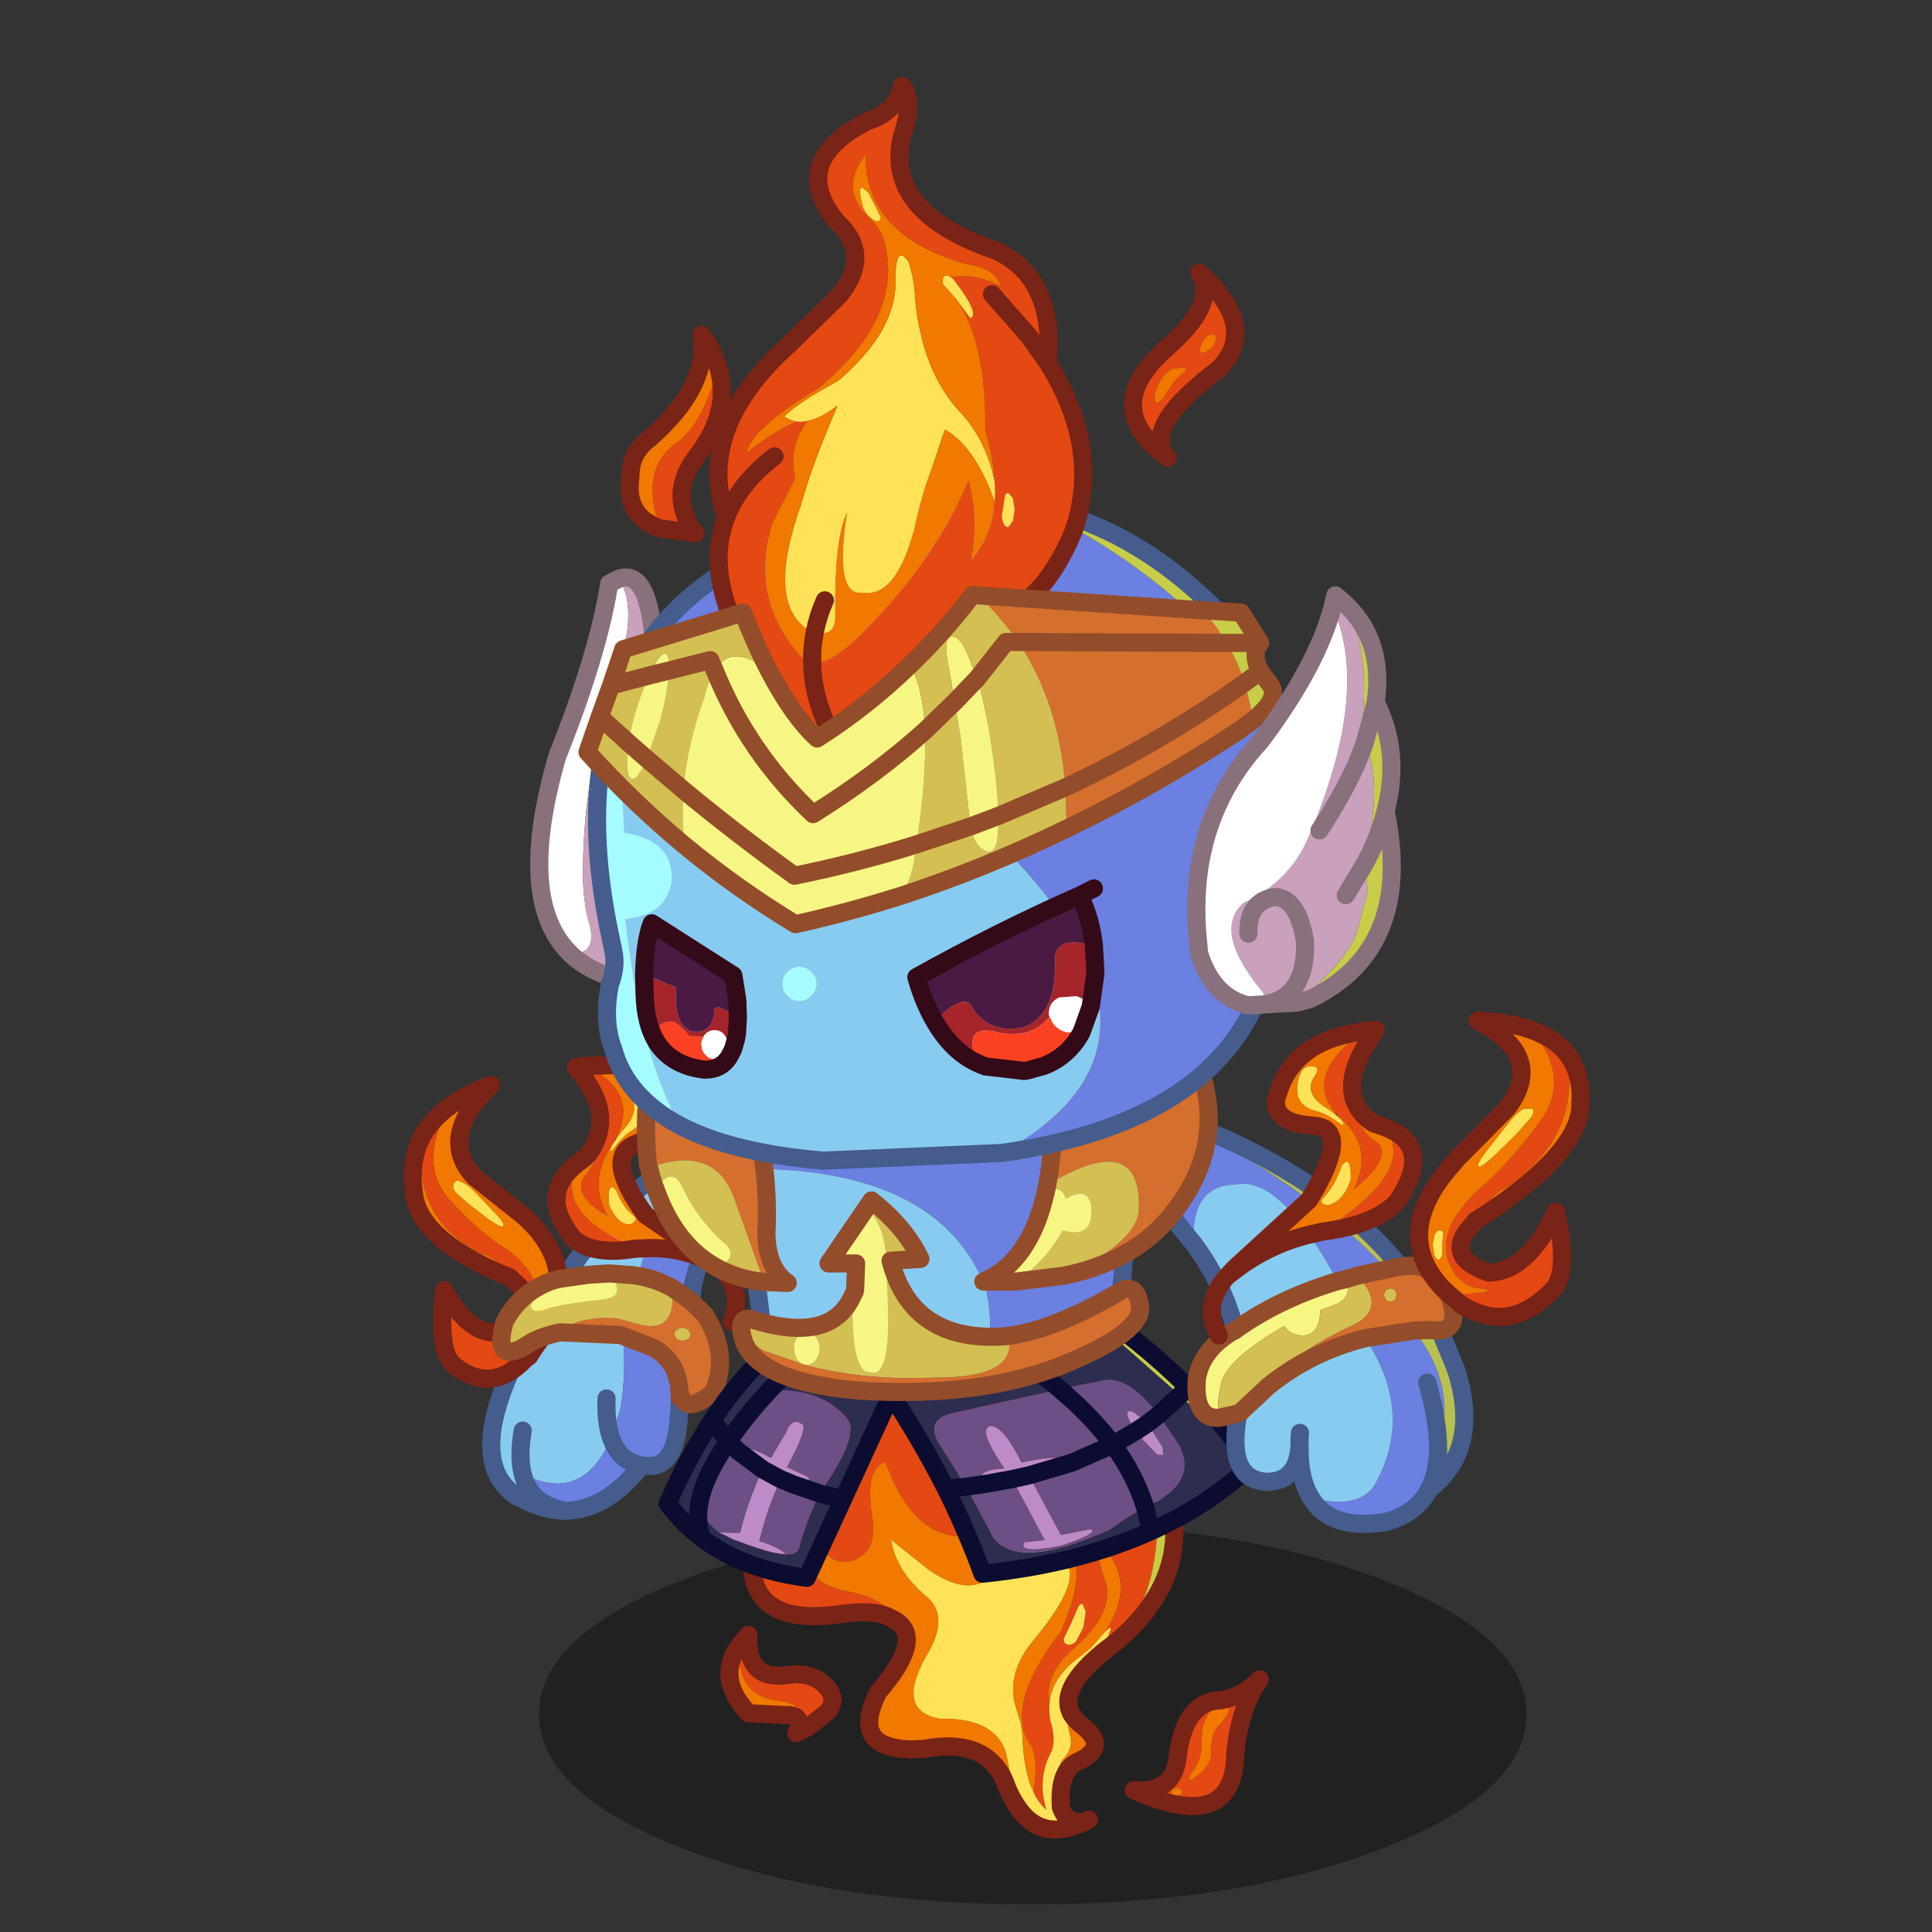 <svg xmlns:ffdec="https://www.free-decompiler.com/flash" xmlns:xlink="http://www.w3.org/1999/xlink" ffdec:objectType="frame" height="90" width="90" xmlns="http://www.w3.org/2000/svg"><rect width="100%" height="100%" fill="#333333" stroke="none"/><use ffdec:characterId="37" height="222.7" transform="translate(7.45 -4.38) scale(.422)" width="185.7" xlink:href="#a"/><defs><g id="a" transform="translate(27.95 19.85)"><use ffdec:characterId="2" height="42" transform="translate(13.9 158.75)" width="109" xlink:href="#b"/><use ffdec:characterId="9" height="63.65" transform="translate(-17.55 94.65)" width="55.5" xlink:href="#c"/><use ffdec:characterId="16" height="62.35" transform="translate(26.05 132.85)" width="74.5" xlink:href="#d"/><use ffdec:characterId="22" height="72.1" transform="translate(68.6 87.65)" width="79.55" xlink:href="#e"/><use ffdec:characterId="24" height="54.6" transform="translate(24.7 90.6)" width="64.1" xlink:href="#f"/><use ffdec:characterId="36" height="139.6" transform="translate(12.9 -19.85)" width="96.15" xlink:href="#g"/></g><g id="c" transform="translate(17.55 15.7)"><use ffdec:characterId="3" height="42.4" transform="translate(7.6 5.55)" width="30.35" xlink:href="#h"/><use ffdec:characterId="4" height="36.7" transform="translate(-1.05 -3.35)" width="37.7" xlink:href="#i"/><use ffdec:characterId="5" height="16.45" transform="translate(8.75 19.75)" width="26.15" xlink:href="#j"/></g><g id="h"><path d="m12 29 .05-.05Q21.1 12.8 28 9.3q.5 2.7-.8 5.3-1.35 2.6-2.7 7.6t-1.35 5.45v.15q.4 3.85-.25 7.8l-.05.2-1 3.1q-3.1 7.35-9.75 4 .8 3.3 4.65 4.05-2.4-.05-5-1.45l-.25-.1q-6-3.9.5-16.4m.1 13.9q-.5-1.95 0-4.8-.5 2.85 0 4.8m9.25-8.35q-.1 2.6.5 4.35-.6-1.75-.5-4.35" fill="#88cbf1" fill-rule="evenodd" transform="translate(-7.6 -5.55)"/><path d="M28 9.3q3.15-1.75 6.7-2.7 5.65-.85-2.9 12.3-.5 1.35-.9 3.05l-1.5 11.8v.15l.05.1v.6l-.05 1.25V36l-.05.3q-.25 5.95-3.5 5.7l-.65-.05q-3.85 4.9-8.35 5h-.1q-3.85-.75-4.65-4.05 6.65 3.35 9.75-4l1-3.1.05-.2q.65-3.95.25-7.8v-.15q0-.45 1.35-5.45t2.7-7.6q1.3-2.6.8-5.3m-2.8 32.65q-2.45-.45-3.35-3.05.9 2.6 3.35 3.05" fill="#6b80e1" fill-rule="evenodd" transform="translate(-7.6 -5.55)"/><path d="M4.45 23.4Q13.5 7.25 20.4 3.75q3.15-1.75 6.7-2.7 5.65-.85-2.9 12.3-.5 1.35-.9 3.05l-1.5 11.8m.05.25v.6l-.05 1.25v.15l-.05.3q-.25 5.95-3.5 5.7l-.65-.05q-3.85 4.9-8.35 5h-.1q-2.4-.05-5-1.45l-.25-.1q-6-3.9.5-16.4m9.85 9.9q.9 2.6 3.35 3.05m-13.1.95q.8 3.3 4.65 4.05M4.5 32.55q-.5 2.85 0 4.8m9.75-4q-.6-1.75-.5-4.35" fill="none" stroke="#455c8c" stroke-linecap="round" stroke-linejoin="round" stroke-width="2"/></g><g id="i"><path d="M4.75 11.85q-.45-.5-.25-1 .2-.55.8-.2.65.25 1.55 1.15l2.1 2.2q1.2 1.2 1 1.5-.15.3-1.5-.65l-2.3-1.75-1.4-1.25m-1-9.35q-3.2 6.45.35 10.2 3.45 3.8 6.4 5.5l1 .85 1.05 1.15q1.6 2.2 1.05 4.85l-.5 1.4-.8 1.2-1.55 1.05q-1.6.85 2.55-.2l.5-.1.55-.75q4.35-7.6-2.35-13.4l-.25-.2-.2-.15L7 10.3l-.2-.15Q2.65 5.75 8.6-.05 5.7 1 3.75 2.5m6.2 18.4q-.3-1.75-2.4-2.35Q.2 15.1.8 6-.25 8.3 0 11.2l.05.3q.2 5.25 9.9 9.4m3.9.9q-.1-.45.2-.6l.55.35.3 1-.1 1.2-.35.6q-.25.1-.35-.35l-.1-1.15-.15-1.05m5.1-23.95 1.15.6q4.65 2.7 2.3 7.35v.1l.7-.9q2.1-2.25.85-3.75l-.05-.1q-.6-.75.1-1 1.3-.65 1.6 1.95.3 1.85-1.65 3-.85.55-2.05 2.15-.35-.1.45-1.2L22.3 6q-3.2 4.5-.8 8.4-3.7-2.05-2.75-4.1 1.95-2.2 1.5-4.4Q19.9 7 19 7.95l-.15.1-.95.75q-1 3.05.55 5 1.55 2.25 6.4 4.2h.35q3.75-.3 7.1 1.25l1.55.8-.7-.65-7.5-5.1q-4.6-6.35-1.2-7.8Q28.3 5 27.6 2.35l-.05-.05-.3-.75Q25.8-1.8 22.3-2.25l-3.35.1m2.7 15.35q-.25-2.75.75-1.65.7 1.85 1.85 2.8.7.5-.25.95-1.4.1-2.35-2.1" fill="#f17900" fill-rule="evenodd" transform="translate(1.05 3.35)"/><path d="M3.75 2.5Q1.75 4.05.8 6q-.6 9.1 6.75 12.55 2.1.6 2.4 2.35l.75.3 1.1 1.05q1.05 1.4.25 2.8-.55 1-1.95 2.05-3.5 1.1-6.7-4.5-.65 6.45.9 8.1 4.25 3.6 8.15-.55l.35-.25.55-.85.45-.65-.5.1q-4.15 1.05-2.55.2l1.55-1.05.8-1.2.5-1.4q.55-2.65-1.05-4.85l-1.05-1.15-1-.85q-2.95-1.7-6.4-5.5Q.55 8.95 3.75 2.5m15.2-4.65-1 .15.7.9q2.9 3.7 1.6 7 .45 2.2-1.5 4.4-.95 2.05 2.75 4.1-2.4-3.9.8-8.4l.1-.2q2.35-4.65-2.3-7.35l-1.15-.6M17.9 8.8q-4.05 3.35-.2 8.1 2.05 1.8 6.3 1.2l.25-.05.6-.05q-4.85-1.95-6.4-4.2-1.55-1.95-.55-5" fill="#e44913" fill-rule="evenodd" transform="translate(1.05 3.35)"/><path d="m4.75 11.85 1.4 1.25 2.3 1.75q1.35.95 1.5.65.2-.3-1-1.5l-2.1-2.2q-.9-.9-1.55-1.15-.6-.35-.8.2-.2.5.25 1m9.1 9.95.15 1.05.1 1.15q.1.45.35.35l.35-.6.1-1.2-.3-1-.55-.35q-.3.15-.2.6M22.4 5.9l-.05.15q-.8 1.1-.45 1.2 1.2-1.6 2.05-2.15 1.95-1.15 1.65-3Q25.3-.5 24 .15q-.7.25-.1 1l.05.1Q25.2 2.75 23.1 5l-.7.9m-.75 7.3q.95 2.2 2.35 2.1.95-.45.25-.95-1.15-.95-1.85-2.8-1-1.1-.75 1.65" fill="#ffe257" fill-rule="evenodd" transform="translate(1.05 3.35)"/><path d="M1.85 9.35Q2.8 7.4 4.8 5.85q1.95-1.5 4.85-2.55-5.95 5.8-1.8 10.2l.2.15 4.55 3.6.2.15.25.2q6.7 5.8 2.35 13.4l-.55.75-.45.65-.55.85-.35.25q-3.9 4.15-8.15.55-1.55-1.65-.9-8.1 3.2 5.6 6.7 4.5 1.4-1.05 1.95-2.05.8-1.4-.25-2.8l-1.1-1.05-.75-.3q-9.7-4.15-9.9-9.4l-.05-.3q-.25-2.9.8-5.2m19.45-.1q1.3-3.3-1.6-7l-.7-.9 1-.15 3.35-.1q3.5.45 4.95 3.8l.3.75.05.05q.7 2.65-3.15 4.15-3.4 1.45 1.2 7.8l7.5 5.1.7.65q2.65 2.45 1.35 6.05M21.3 9.25q-.35 1.1-1.25 2.05l-.15.1-.95.75q-4.05 3.35-.2 8.1 2.05 1.8 6.3 1.2l.25-.05.6-.05h.35q3.75-.3 7.1 1.25l1.55.8" fill="none" stroke="#7a2317" stroke-linecap="round" stroke-linejoin="round" stroke-width="2"/></g><g id="j"><path d="M14 22.15q-2.1 3.2.2 2.7l.35-.1q2.4-.75 6.25-1.1l.2-.05q2.65-.3.65-2.85l2.7.2q1.85.25 3.45 1l.8.4q.5 5.05-3.55 4.05l-2.2-.6v-.05q-1.7-.25-3.4.05l-.6.1q-1.65.4-2.6 1.35-1.55.3-2.95.95L12 29q-3.15 1.55-1.9-2.9 1.4-2.65 3.9-3.95M30.4 28l-.65.2-.65-.2-.25-.5q0-.3.25-.5.25-.25.65-.25t.65.25l.25.5-.25.5" fill="#d4bf53" fill-rule="evenodd" transform="translate(-8.75 -19.75)"/><path d="M14 22.15q1-.55 2.15-.8l3.2-.45 2.3-.15q2 2.55-.65 2.85l-.2.05q-3.85.35-6.25 1.1l-.35.1q-2.3.5-.2-2.7" fill="#f7f684" fill-rule="evenodd" transform="translate(-8.75 -19.75)"/><path d="m28.6 22.35 1.95 1.35 1.65 1.6.1.15q2.7 4.45.8 8.4-3 2.6-3.65.15l-.05-.1v-.15q-.2-3.25-2.8-4.75l-.15-.05-.2-.1-3.1-1.2-.3-.1-6.6-.3q.95-.95 2.6-1.35l.6-.1q1.7-.3 3.4-.05v.05l2.2.6q4.05 1 3.55-4.05M30.4 28l.25-.5-.25-.5q-.25-.25-.65-.25t-.65.25q-.25.2-.25.5l.25.5.65.2.65-.2" fill="#d56f2e" fill-rule="evenodd" transform="translate(-8.75 -19.75)"/><path d="M5.25 2.4q-2.5 1.3-3.9 3.95-1.25 4.45 1.9 2.9l1.3-.8q1.4-.65 2.95-.95l6.6.3.3.1 3.1 1.2.2.1.15.05q2.6 1.5 2.8 4.75v.15l.05.1q.65 2.45 3.65-.15 1.9-3.95-.8-8.4l-.1-.15-1.65-1.6-1.95-1.35-.8-.4q-1.6-.75-3.45-1L12.9 1l-2.3.15-3.2.45q-1.15.25-2.15.8m15.4 11.75.05.6" fill="none" stroke="#934d2a" stroke-linecap="round" stroke-linejoin="round" stroke-width="2"/></g><g id="d" transform="translate(2.05 1.3)"><use ffdec:characterId="14" height="62.35" transform="translate(-2.05 -1.3)" width="74.5" xlink:href="#k"/><use ffdec:characterId="15" height="32.55" transform="translate(-1 -1)" width="66.45" xlink:href="#l"/></g><g id="t"><path d="m18.05 34.7-.4-.2q-1.6-.85-5.35-.35l-.35.05q-11.6 1.55-9-9.6 3.45-17.35 10-22.85l.35-.15 2-.8Q20.45-.8 26 .8q2.2.7 4.45 1.85 10.25 2.8 14.8 11.05l.2.35.4.6q3.55 12.95-2 21.55l-1 .9-1.6 1.25.85-2.5q.1-.45-.55.2 3.4-5.35-.2-9.15-1.1-.75-.65 1l.7 2.4.1.15q1.05 3.3-2.95 7l-.25.25q-3.6 3-2.95 6.25-.1.95.1 2 .65 2 .1 3.4-1.6 3-.55 6.4-.8-.65-1.4-1.9.6-4.15-.45-5.45-.7-1.05-.8-2.35-.4-3.9 4.25-9.95 4.9-10.9-3.75-12.85-11.2 6.75-15.6-5.9-2.35.7-1.45 6.2.45 3.1-1.3 4.25-3.5 2.15-5.6-3.5-1.95 5.95 3.65 7.25 5 .9 5.5 3.15m36.8 8.85q2-.5 3.7-2.2-2.5 3.6-2.75 9.25-.75 7.65-11.15 3 4.25.35 4.8-3.35.4-3.7 1.9-5.3 1-1.1 2.45-1.25h.25l.8-.15m0 .8q-1.1-.2-1.8.6-.55.65-.85 1.9l-.1 2.3-.05.4q-.2 1.05-1.2 2.4v.15q-.5.95 1.15-.35 1.15-1.05 1.2-2.1v-.25q-.05-1.95.75-2.85 1.75-1.9.95-2.15l-.05-.05M8.75 46.6q-.2-1-.75-1.65-.9-1.15-2.8-1.25l-.15-.05Q.7 43 1.15 37.55l.95-1.1q-.25 5 4.15 4.45 2.75-.45 4.3 1.1 1.5 1.4.3 2.95l-2.1 1.65m30.6-12.75-.35-.8q-.35-.1-.6.6l-.7 1.6-.7 1.45q-.25.55.25.8.5.2 1.05-.35l.8-1.55.25-1.75m9.4 19.95.15.3.5.15.45-.15.2-.3-.2-.3q-.15-.15-.45-.15l-.5.15-.15.3" fill="#e44913" fill-rule="evenodd" transform="translate(1 1)"/><path d="m37.5 44.5.15.45q.35.75 1.15 1.4 3.3 2.45-.35 4.1-2.1.95-1.85 4.95-1.7-1.7.2-5.2 1.05-1 .9-2.35-.6-2.05-.2-3.35m-2.15-.55q-.65-3.25 2.95-6.25l.25-.25q4-3.7 2.95-7l-.1-.15-.7-2.4q-.45-1.75.65-1 3.6 3.8.2 9.15L39.9 37.9l-2.25 1.8q-2.1 2-2.3 4.25m19.5.4.05.05q.8.25-.95 2.15-.8.9-.75 2.85v.25q-.05 1.05-1.2 2.1-1.65 1.3-1.15.35v-.15q1-1.35 1.2-2.4l.05-.4.1-2.3q.3-1.25.85-1.9.7-.8 1.8-.6m-36.8-9.65q-.5-2.25-5.5-3.15-5.6-1.3-3.65-7.25 2.1 5.65 5.6 3.5 1.75-1.15 1.3-4.25-.9-5.5 1.45-6.2 4.4 12.65 15.6 5.9Q41.5 25.2 36.6 36.1q-4.65 6.05-4.25 9.95.1 1.3.8 2.35 1.05 1.3.45 5.45-1.1-2.25-1.25-6.25v-.15l-.2-1.35-.6-1.95q-.95-3.65 2.2-7.3 5.5-6.7 3.15-8.55-3.35-3.4-8.1 1.75-2.4 2.2-6.75-.75l-4.2-3.35q.6 3.5 3.95 6.3 2.55 2.15 0 6.45-3.5 6.1 1.4 7 2.5-.05 4.15.55 2.45.9 3.2 3.2l1.2 5.9q-.65-.95-1.15-2.2l-.1-.3q-2.05-5.15-9.1-3.8l-1.35.05q-5.45-.15-4.45-4.15.25-1 .85-2.2 5.35-6.15 1.6-8.05m-9.3 11.9-1.35.7q1.05-2.05-1.25-2l-4.05-.2-.15-.15-.05-.1q-3.35-3.75-.75-7.3-.45 5.45 3.9 6.1l.15.05q1.9.1 2.8 1.25.55.65.75 1.65m40 7.2.15-.3.5-.15q.3 0 .45.15l.2.3-.2.3-.45.15-.5-.15-.15-.3" fill="#f17900" fill-rule="evenodd" transform="translate(1 1)"/><path d="M41.25 38.35q-4.35 3.6-3.75 6.15-.4 1.3.2 3.35.15 1.35-.9 2.35-1.9 3.5-.2 5.2v.05q.7 2.1 2.8 1.55-4.95 2.5-7.65-1.65l-1.2-5.9q-.75-2.3-3.2-3.2-1.65-.6-4.15-.55-4.9-.9-1.4-7 2.55-4.3 0-6.45-3.35-2.8-3.95-6.3l4.2 3.35q4.35 2.95 6.75.75 4.75-5.15 8.1-1.75 2.35 1.85-3.15 8.55-3.15 3.65-2.2 7.3l.6 1.95.2 1.35v.15q.15 4 1.25 6.25.6 1.25 1.4 1.9-1.05-3.4.55-6.4.55-1.4-.1-3.4-.2-1.05-.1-2 .2-2.25 2.3-4.25l2.25-1.8 1.65-1.85q.65-.65.55-.2l-.85 2.5m-1.9-4.5-.25 1.75-.8 1.55q-.55.55-1.05.35-.5-.25-.25-.8l.7-1.45.7-1.6q.25-.7.6-.6l.35.8" fill="#ffe257" fill-rule="evenodd" transform="translate(1 1)"/><path d="M45.85 14.65q7.45 12.55-2 21.55 5.55-8.6 2-21.55" fill="#c8ca46" fill-rule="evenodd" transform="translate(1 1)"/><path d="m19.05 35.7-.4-.2q-1.6-.85-5.35-.35l-.35.05q-11.6 1.55-9-9.6 3.45-17.35 10-22.85l.35-.15 2-.8Q21.45.2 27 1.8q2.2.7 4.45 1.85 10.25 2.8 14.8 11.05l.2.35.4.6q7.45 12.55-2 21.55l-1 .9-1.6 1.25q-4.35 3.6-3.75 6.15l.15.45q.35.75 1.15 1.4 3.3 2.45-.35 4.1-2.1.95-1.85 4.95v.05q.7 2.1 2.8 1.55l.3-.15m15.15-13.3q2-.5 3.7-2.2-2.5 3.6-2.75 9.25-.75 7.65-11.15 3 4.25.35 4.8-3.35.4-3.7 1.9-5.3 1-1.1 2.45-1.25h.25l.8-.15m-36.8-8.85q3.75 1.9-1.6 8.05-.6 1.2-.85 2.2-1 4 4.45 4.15l1.35-.05q7.05-1.35 9.1 3.8l.1.3q.5 1.25 1.15 2.2 2.7 4.15 7.65 1.65M2.15 38.55q-2.6 3.55.75 7.3l.05.1.15.15 4.05.2q2.3-.05 1.25 2l1.35-.7 2.1-1.65q1.2-1.55-.3-2.95-1.55-1.55-4.3-1.1-4.4.55-4.15-4.45l-.95 1.1z" fill="none" stroke="#7a2317" stroke-linecap="round" stroke-linejoin="round" stroke-width="2"/></g><g id="l"><path d="m45 .2 11.55 10.2-2.35 2.15 2.35-2.15 7.5 7.1.4.6q-4.75 4.45-11.1 7.3-8 3.6-18.6 4.7-1.75-4.8-4.05-9.4-3.3-6.5-7.65-12.75l-.15-.35q-.3-1.35 1.75-1.75L34 3.25 45 .2m9.2 12.35Q50.65 8 47.85 8.8l-4.55.95-11.95 2.65q-3.15.8-1.15 3.7l2.75 4.4 3 5.6q2.7 3.7 12.9-.9 1.95-1.45 3.85-2.45l.65 2.65-.65-2.65q.6-.35 1.25-.6 4.45-2.45 2.55-6.2l-.1-.15-2.2-3.25M30.7 20.7l2.25-.2-2.25.2M43.3 9.75Q39.4 6.4 34 3.25q5.4 3.15 9.3 6.5" fill="#2d2d4f" fill-rule="evenodd" transform="translate(1 1)"/><path d="m45 .2.7-.2q6.7 4.5 11.7 9.5l-.85.9.85-.9q3.8 3.85 6.65 8l-7.5-7.1L45 .2" fill="#c7cd47" fill-rule="evenodd" transform="translate(1 1)"/><path d="m52.85 13.6-.85-.9q-.85-.7-1.15-.5-.3.25.25 1.2l.6.95-2.55 1.5q-2.35-3.15-5.85-6.1 3.5 2.95 5.85 6.1l2.55-1.5.9 1.1 1.45 1.5.65.05-.05-.8-1.05-1.7-.75-.9 1.35-1.05-1.35 1.05M43.3 9.75l4.55-.95q2.8-.8 6.35 3.75l2.2 3.25.1.15q1.9 3.75-2.55 6.2-.65.25-1.25.6-1.9 1-3.85 2.45-10.2 4.6-12.9.9l-3-5.6-2.75-4.4q-2-2.9 1.15-3.7L43.3 9.75m-3.45 9.5 4.75-1.4q-.8-1.05-5.55 0-2.2-4.4-3.6-4l-.25.3q-.35.9 2 4.35-3.7.2-1.9 1.65l2.75-.5 3.6 6.75-2.25.25q-.8 1.25 3.95.35 4.25-1.4 3.35-1.8l-3.3.65-3.55-6.6m4.75-1.4 4.55-2q2.45 3.35 3.55 6.9-1.1-3.55-3.55-6.9l-4.55 2m-9.3 2.3-2.35.35 2.35-.35" fill="#6b4f85" fill-rule="evenodd" transform="translate(1 1)"/><path d="m51.7 14.35-.6-.95q-.55-.95-.25-1.2.3-.2 1.15.5l.85.9-1.15.75 1.15-.75.75.9 1.05 1.7.05.8-.65-.05-1.45-1.5-.9-1.1m-7.1 3.5-4.75 1.4-1.8.4 1.8-.4 3.55 6.6 3.3-.65q.9.4-3.35 1.8-4.75.9-3.95-.35l2.25-.25-3.6-6.75-2.75.5q-1.8-1.45 1.9-1.65-2.35-3.45-2-4.35l.25-.3q1.4-.4 3.6 4 4.75-1.05 5.55 0" fill="#bd8cc8" fill-rule="evenodd" transform="translate(1 1)"/><path d="M58.4 10.5q-5-5-11.7-9.5l-.7.2-11 3.05q5.4 3.15 9.3 6.5 3.5 2.95 5.85 6.1l2.55-1.5 1.15-.75 1.35-1.05 2.35-2.15.85-.9q3.8 3.85 6.65 8l.4.6q-4.75 4.45-11.1 7.3-8 3.6-18.6 4.7-1.75-4.8-4.05-9.4-3.3-6.5-7.65-12.75l-.15-.35q-.3-1.35 1.75-1.75L35 4.25m5.85 16 4.75-1.4 4.55-2q2.45 3.35 3.55 6.9l.65 2.65M36.3 21.15l2.75-.5 1.8-.4m-6.9 1.25-2.25.2m2.25-.2 2.35-.35" fill="none" stroke="#0c0c30" stroke-linecap="round" stroke-linejoin="round" stroke-width="2"/><path d="m15.3 5.7 10.05 3.15-6 13.05-2.55-.65 2.55.65-4 8.65Q8.4 29.65 3.8 26.2 1.65 24.55 0 22.35q2.25-5.15 4.9-9.15 3.3-5.05 7.3-8.45l3.1.95-4.05 4.15L15.3 5.7m1.5 15.55.65-1.05q3.6-5.35 2.45-7.1l-.2-.25q-2.9-3.3-8.45-3-2.8 3-4.55 5.65-2.8 4-3.25 7.1.7 1.85 2.25 2.95l1.6.8.35.1q3.6 1.4 5.35 1.5 1.2.05 1.45-.55.9-3.35 2.35-6.15m-13 4.95q-.65-1.6-.35-3.6-.3 2 .35 3.6m2.9-10.7-1.8-2.3 1.8 2.3" fill="#2d2d4f" fill-rule="evenodd" transform="translate(1 1)"/><path d="M11.25 9.85q5.55-.3 8.45 3l.2.25q1.15 1.75-2.45 7.1l-.65 1.05-2.9-1 2.9 1q-1.45 2.8-2.35 6.15-.25.6-1.45.55-.5-.65-2.9-1.45.9-3.65 2.35-6.85l1.45.6q2.25-.3 1.5-.85l-2.25-1.05q2.05-3.85 1.8-4.6l-.05-.05-.1-.1q-1.05-.8-1.7.85l-1.7 2.9q-2.65-1.6-3.7-.85l-1-1 1 1 2.8 2.1q-1.65 3.45-2.5 7l-2.3-.05q-1.55-1.1-2.25-2.95.45-3.1 3.25-7.1 1.75-2.65 4.55-5.65" fill="#6b4f85" fill-rule="evenodd" transform="translate(1 1)"/><path d="M7.7 16.5q1.05-.75 3.7.85l1.7-2.9q.65-1.65 1.7-.85l.1.1.05.05q.25.75-1.8 4.6l2.25 1.05q.75.55-1.5.85l-1.45-.6Q11 22.85 10.1 26.5q2.4.8 2.9 1.45-1.75-.1-5.35-1.5l-.35-.1-1.6-.8 2.3.05q.85-3.55 2.5-7l1.95 1.05-1.95-1.05-2.8-2.1" fill="#bd8cc8" fill-rule="evenodd" transform="translate(1 1)"/><path d="m20.35 22.9 6-13.05L16.3 6.7l-4.05 4.15q-2.8 3-4.55 5.65l1 1 2.8 2.1 1.95 1.05 1.45.6 2.9 1 2.55.65-4 8.65Q9.4 30.65 4.8 27.2 2.65 25.55 1 23.35q2.25-5.15 4.9-9.15 3.3-5.05 7.3-8.45l3.1.95M4.45 23.6q-.3 2 .35 3.6m1.1-13 1.8 2.3q-2.8 4-3.25 7.1" fill="none" stroke="#0c0c30" stroke-linecap="round" stroke-linejoin="round" stroke-width="2"/></g><g id="e" transform="translate(1 15.55)"><use ffdec:characterId="17" height="50.45" transform="translate(-1 6.1)" width="48.45" xlink:href="#m"/><use ffdec:characterId="18" height="36.75" transform="translate(17.55 -1)" width="42.75" xlink:href="#n"/></g><g id="m"><path d="m16.55 24.6-2-2.45L6.9 14.8Q3.25 11.55.45 10.2-1.95 4.75 9 8.9l3.75 1.25q16 7.4 25.1 17.3l-3.2.7-1.35.4-.85.2q-6.4-11.8-11.3-10.65h-.3q-4.6.3-4.3 6.5m26 27.15q-1.4 2.7-4.85 3.6-6.05.95-8.2-2.7 5.05 1.35 6.95-1.25 4.6-7.95-.95-16.35l5.4-.85q4.9 6.3 2.65 13.05-.05 2.65-1 4.5m1-4.5q0-3.1-1.2-7.3 1.2 4.2 1.2 7.3" fill="#6b80e1" fill-rule="evenodd" transform="translate(1 -6.1)"/><path d="M29.5 52.65q-1.3-2.1-1.25-5.7-.25 4-3.7 3.95-4.35-.3-3.1-7.35l.25-.3 3.1-2.9q4.7-3.8 10.7-5.3 5.55 8.4.95 16.35-1.9 2.6-6.95 1.25M16.55 24.6q-.3-6.2 4.3-6.5h.3q4.9-1.15 11.3 10.65-6.4 1.9-11.3 5.4-1.25-5-4.6-9.55M28.3 45.5l-.05.6v.85-.85l.05-.6" fill="#88cbf1" fill-rule="evenodd" transform="translate(1 -6.1)"/><path d="M21.15 34.15q4.9-3.5 11.3-5.4l.85-.2q1.05 2.2-1.8 3.05l-.95.35q-.1 2.85-2.05 2.8-1.3-.05-1.95-1.05-3.15 1.85-4.9 3.4-1.9 1.75-2.1 3.15l-.1.45q-.3 1.55-.15 3.15-2.65.05-2.4-4.05v-.2l.05-.25q.6-3.15 4.1-5.15h.05l.05-.05" fill="#f7f684" fill-rule="evenodd" transform="translate(1 -6.1)"/><path d="m33.3 28.55 1.35-.4q3.25 3.45-.25 5.35-7.2 3.3-9.6 6.85l-3.1 2.9-.2.1-2.2.5q-.15-1.6.15-3.15l.1-.45q.2-1.4 2.1-3.15 1.75-1.55 4.9-3.4.65 1 1.95 1.05 1.95.05 2.05-2.8l.95-.35q2.85-.85 1.8-3.05m5.5 1.2.2.5-.2.55q-.2.2-.55.2-.3 0-.5-.2l-.2-.55.2-.5.5-.2q.35 0 .55.2" fill="#d4bf53" fill-rule="evenodd" transform="translate(1 -6.1)"/><path d="m39.35 27.15.5-.05q3.5-.45 5 3.5 1.15 3.35-1.1 3.6l-1.3-.05-1.55.05-5.4.85q-6 1.5-10.7 5.3 2.4-3.55 9.6-6.85 3.5-1.9.25-5.35l3.2-.7 1.5-.3m-.55 2.6q-.2-.2-.55-.2l-.5.2-.2.5.2.55q.2.2.5.2.35 0 .55-.2l.2-.55-.2-.5" fill="#d56f2e" fill-rule="evenodd" transform="translate(1 -6.1)"/><path d="M12.75 10.15q17.9 6.2 26.6 17l-1.5.3q-9.1-9.9-25.1-17.3m31 24.05 1.65 4 .2.55q2.65 8.6-3.05 13 .95-1.85 1-4.5Q45.8 40.5 40.9 34.2l1.55-.05 1.3.05" fill="#b8c04f" fill-rule="evenodd" transform="translate(1 -6.1)"/><path d="m17.55 18.5-2-2.45L7.9 8.7Q4.25 5.45 1.45 4.1-.95-1.35 10 2.8l3.75 1.25q17.9 6.2 26.6 17m4.4 7.05 1.65 4 .2.55q2.65 8.6-3.05 13-1.4 2.7-4.85 3.6-6.05.95-8.2-2.7-1.3-2.1-1.25-5.7-.25 4-3.7 3.95-4.35-.3-3.1-7.35l-.5.55m-4.4-19.5q3.35 4.55 4.6 9.55l-.05.05h-.05m22.5 13.05q-.05 2.65-1 4.5m-20.85-8.5-.25.3.05-.2.2-.1m6.55 3.7V40l.05-.6m14.05-5.55q1.2 4.2 1.2 7.3" fill="none" stroke="#455c8c" stroke-linecap="round" stroke-linejoin="round" stroke-width="2"/><path d="m40.35 21.05.5-.05q3.5-.45 5 3.5 1.15 3.35-1.1 3.6l-1.3-.05-1.55.05-5.4.85q-6 1.5-10.7 5.3l-3.1 2.9m-.55-9.1q4.9-3.5 11.3-5.4l.85-.2 1.35-.4 3.2-.7 1.5-.3m-18.2 7-.1.05q-3.5 2-4.1 5.15l-.05.25v.2q-.25 4.1 2.4 4.05l2.2-.5" fill="none" stroke="#934d2a" stroke-linecap="round" stroke-linejoin="round" stroke-width="2"/></g><g id="n"><path d="M53.9 1.05q2.5.9 3.85 2.55 1.7 9-6.55 14.75-2.45 1.3-2.6 3.15l-.9.55-1.15 1.4q-1.05 1.7 0 2.9.75.8 2.55 1.45 4.25 0 7.45-6.7 1.45 6.35-.2 8.45-4.65 4.95-9.7 2.1l-.45-.2-.75-.65-.6-.5.6-.05q5-.3 3.05-.65-1.15-.1-1.95-.55l-1.1-.95-.7-1.3q-.95-2.45.7-5.15l1.1-1.5 1.1-1.2q3.3-2.65 6.95-7.55 3.8-4.9-.7-10.35m-18.45.1 1.2-.15-.7 1.1q-3.05 4.7-1.2 7.6Q34.5 12 37 13.6q1.35 1.75-2.8 5.05 2.45-4.75-1.8-8.25l-.15-.15q-3.3-3.95 1.9-8.15l1.3-.95m2.45 10.7q5.15 2.1 1.15 8.1-2.25 2.4-7.35 3.2l-.35.05-.65.1q5.45-3.5 7.05-6.2 1.65-2.5.15-5.25" fill="#e44913" fill-rule="evenodd" transform="translate(-17.55 1)"/><path d="m53.95 9.7-1 .05q-.75.45-1.7 1.65L49 14.25q-1.25 1.6-1 1.85.2.2 1.7-1.15l2.5-2.45 1.55-1.75q.5-.65.2-1.05m-.05-8.65q4.5 5.45.7 10.35-3.65 4.9-6.95 7.55l-1.1 1.2-1.1 1.5q-1.65 2.7-.7 5.15l.7 1.3 1.1.95q.8.45 1.95.55 1.95.35-3.05.65l-.6.05-.7-.65q-6-6.2 1.3-14.15l.25-.35.25-.2 5-5.05.2-.2q4.4-5.75-3.25-9.7 3.55.15 6 1.05M48.6 21.5q.15-1.85 2.6-3.15 8.25-5.75 6.55-14.75 1.55 2 1.55 5l-.05.3q.35 5.35-10.65 12.6m-4.5 2.15q.05-.5-.35-.5-.35 0-.6.5l-.2 1.1.2 1.2q.25.45.5.45l.35-.45v-1.2l.1-1.1m-8.65-22.5-1.3.95q-5.2 4.2-1.9 8.15l-.05.1-.9-.65q-2.7-1.65-1.4-3.55l.05-.1q.65-.95-.25-1-1.55-.25-1.7 2.5-.1 1.95 2.35 2.5 1 .3 2.65 1.5.35-.2-.65-1.05l.05-.1q4.25 3.5 1.8 8.25 4.15-3.3 2.8-5.05-2.5-1.6-2.25-3.9.6.95 1.7 1.65l.2.05 1.25.45q1.5 2.75-.15 5.25-1.6 2.7-7.05 6.2l-.4.1q-4.5.9-8.3 3.5l-1.75 1.3.8-.85 8.25-7.55q4.75-7.8.6-8.2-4.75-.25-4.2-3.15l.05-.05.3-.9q1.35-3.8 5.45-5.4 1.75-.65 3.95-.95M33.9 17.5q.05-2.9-1-1.45-.7 2.05-1.9 3.4-.8.75.35.9Q33.1 20 33.9 17.5" fill="#f17900" fill-rule="evenodd" transform="translate(-17.55 1)"/><path d="M53.95 9.7q.3.4-.2 1.05L52.2 12.5l-2.5 2.45Q48.2 16.3 48 16.1q-.25-.25 1-1.85l2.25-2.85q.95-1.2 1.7-1.65l1-.05M44.1 23.65l-.1 1.1v1.2l-.35.45q-.25 0-.5-.45l-.2-1.2.2-1.1q.25-.5.6-.5.4 0 .35.5M32.35 10.5q1 .85.65 1.05-1.65-1.2-2.65-1.5Q27.9 9.5 28 7.55q.15-2.75 1.7-2.5.9.05.25 1l-.05.1q-1.3 1.9 1.4 3.55l.9.65.15.15m1.55 7q-.8 2.5-2.55 2.85-1.15-.15-.35-.9 1.2-1.35 1.9-3.4 1.05-1.45 1 1.45" fill="#ffe257" fill-rule="evenodd" transform="translate(-17.55 1)"/><path d="M40.2 4.6q-1.35-1.65-3.85-2.55-2.45-.9-6-1.05Q38 4.95 33.6 10.7l-.2.2-5 5.05-.25.2-.25.35q-7.3 7.95-1.3 14.15l.7.65.6.5.75.65.45.2q5.05 2.85 9.7-2.1 1.65-2.1.2-8.45-3.2 6.7-7.45 6.7-1.8-.65-2.55-1.45-1.05-1.2 0-2.9l1.15-1.4.9-.55q11-7.25 10.65-12.6l.05-.3q0-3-1.55-5m-23 6.1q-1.85-2.9 1.2-7.6l.7-1.1-1.2.15q-2.2.3-3.95.95-4.1 1.6-5.45 5.4l-.3.9-.05.05q-.55 2.9 4.2 3.15 4.15.4-.6 8.2L3.5 28.35l-.8.85q-2.85 3.3-.9 6.55M17.2 10.7q.6.95 1.7 1.65l.2.05 1.25.45q5.15 2.1 1.15 8.1-2.25 2.4-7.35 3.2l-.35.05-.65.1-.4.1q-4.5.9-8.3 3.5L2.7 29.2" fill="none" stroke="#7a2317" stroke-linecap="round" stroke-linejoin="round" stroke-width="2"/></g><g id="u"><path d="m10.15 27.95-2-9.15q6-8.15 23.9-6.9 14.35.7 21.2 4.6.55 13.85-1.2 28.6-7 3.65-14.55 4.8.9-4.4.15-8.05l-.1-.65q-5.25-13.65-27.4-13.25" fill="#6b80e1" fill-rule="evenodd" transform="translate(1 1)"/><path d="M10.15 27.95q22.15-.4 27.4 13.25l.1.65q.75 3.65-.15 8.05-11.65 1.85-24.45-2.1-.95-9.95-2.9-19.85" fill="#88cbf1" fill-rule="evenodd" transform="translate(1 1)"/><path d="M38.5 50.9q7.55-1.15 14.55-4.8 1.75-14.75 1.2-28.6-6.85-3.9-21.2-4.6-17.9-1.25-23.9 6.9l2 9.15q1.95 9.9 2.9 19.85v.4m24.45 1.7q-11.65 1.85-24.45-2.1" fill="none" stroke="#455c8c" stroke-linecap="round" stroke-linejoin="round" stroke-width="2"/><path d="m.35 27.85-.1-.2Q-1.6 10.8 10.25 4.7q32.75-12.75 49.5 9 5.65 10.75-2.2 19.9-4.1 4.65-11.4 6.15 7.75-3.55 8.25-7 .5-9.35-10.1-3 .8-4.35.7-10.4l-.25-.45q-5.6-10.95-34.1-1.15 3.1 8.75 2.65 17.3.05 3.9 2.35 5.5l-2.6-.1-3.05-8.5Q7.9 25 .35 27.85m10.3-10.1-.4-1.1.4 1.1" fill="#d56f2e" fill-rule="evenodd" transform="translate(1 1)"/><path d="m46.15 39.75-5.3.65q3.25-2.2 5.15-5.65 3.5 1 3.15-2.65-.3-2.25-2.8-.85-.5-1.6-2.2-.8l.15-.7q10.6-6.35 10.1 3-.5 3.45-8.25 7m-33.1.7q-2.85-.3-5.15-1.55 2.8-1.4.3-3.15Q5.3 32.9 4 29.9q-1.25-2.4-2.9.4-.45-1.15-.75-2.45Q7.9 25 10 31.95l3.05 8.5" fill="#d4bf53" fill-rule="evenodd" transform="translate(1 1)"/><path d="M40.85 40.4h-3.6q5.15-2.15 6.9-9.95 1.7-.8 2.2.8 2.5-1.4 2.8.85.35 3.65-3.15 2.65-1.9 3.45-5.15 5.65M7.9 38.9q-4.6-2.45-6.8-8.6 1.65-2.8 2.9-.4 1.3 3 4.2 5.85 2.5 1.75-.3 3.15" fill="#f7f684" fill-rule="evenodd" transform="translate(1 1)"/><path d="m1.35 28.85-.1-.2Q-.6 11.8 11.25 5.7q32.75-12.75 49.5 9 5.65 10.75-2.2 19.9-4.1 4.65-11.4 6.15l-5.3.65h-3.6q5.15-2.15 6.9-9.95l.15-.7q.8-4.35.7-10.4l-.25-.45q-5.6-10.95-34.1-1.15 3.1 8.75 2.65 17.3.05 3.9 2.35 5.5l-2.6-.1q-2.85-.3-5.15-1.55-4.6-2.45-6.8-8.6-.45-1.15-.75-2.45m9.9-11.2.4 1.1" fill="none" stroke="#934d2b" stroke-linecap="round" stroke-linejoin="round" stroke-width="2"/><path d="m24.25 32.4.65-.95q3.7 2.9 5.4 6.45l-3.3.2q2.35 9 12.5 8.35l.4-.05h.1q1.15 4.6-7.95 4.6h-.25q-7.6.35-14.05-1.35v-.05q.6 0 1-.5.4-.55.4-1.3 0-.7-.4-1.25-.4-.5-1-.5t-1 .5q-.4.55-.4 1.25 0 .75.4 1.3l.5.4-4.2-1.45-2.35-1.4q-.6-2.15.7-2.15 8.95 2.9 11.4-2.5-.1 8.65 1.9 8.4 2.55 1 1.9-9.55v-.3q.15-6.55-2.35-8.15" fill="#d4bf53" fill-rule="evenodd" transform="translate(1 1)"/><path d="m22.8 42 .25-.5.05-.35.1-2.75h-3.05l4.1-6q2.5 1.6 2.35 8.15v.3q.65 10.55-1.9 9.55-2 .25-1.9-8.4m-5.55 7.5-.5-.4q-.4-.55-.4-1.3 0-.7.4-1.25.4-.5 1-.5t1 .5q.4.55.4 1.25 0 .75-.4 1.3-.4.5-1 .5h-.15l-.35-.1" fill="#f7f684" fill-rule="evenodd" transform="translate(1 1)"/><path d="M40 46.4q5.25-.7 12.65-5.1 1.6-.6 1.9 1.95v.4q-.5 2.75-8.9 6.1l-.1.05-.3.1q-8.95 3.3-21.5 2.55-10.8-.85-12.85-5.2l-.2-.6 2.35 1.4 4.2 1.45.35.1.15.05Q24.2 51.35 31.8 51h.25q9.1 0 7.95-4.6" fill="#d56f2e" fill-rule="evenodd" transform="translate(1 1)"/><path d="m25.25 33.4.65-.95q3.7 2.9 5.4 6.45l-3.3.2q2.35 9 12.5 8.35l.4-.05h.1q5.25-.7 12.65-5.1 1.6-.6 1.9 1.95v.4q-.5 2.75-8.9 6.1l-.1.05-.3.1q-8.95 3.3-21.5 2.55-10.8-.85-12.85-5.2l-.2-.6q-.6-2.15.7-2.15 8.95 2.9 11.4-2.5l.25-.5.05-.35.1-2.75h-3.05l4.1-6z" fill="none" stroke="#934d2b" stroke-linecap="round" stroke-linejoin="round" stroke-width="2"/></g><g id="g" transform="translate(1 19.85)"><use ffdec:characterId="25" height="75.05" transform="translate(-1 44.7)" width="84.55" xlink:href="#o"/><use ffdec:characterId="30" height="95.75" transform="translate(7.45 -19.85)" width="76.45" xlink:href="#p"/><use ffdec:characterId="31" height="47.5" transform="translate(4.35 55.2)" width="90.8" xlink:href="#q"/><use ffdec:characterId="32" height="22.2" transform="translate(10.6 87.6)" width="51.8" xlink:href="#r"/></g><g id="o"><path d="M3.5 95.85Q-2.6 90 2 74.05q4.55-11.4 5.75-19.1l1.1-.55q2.3 3.8-.7 11.5l-.1.45Q4.8 76.9 4.85 87.1q0 2.35.5 4.7 1.4 4.1-1.85 4.05" fill="#fff" fill-rule="evenodd" transform="translate(1 -44.7)"/><path d="M8.85 54.4q5.1-1.75 3.65 19.75 7.75 25.3-1.2 24.9-5-.55-7.8-3.2 3.25.05 1.85-4.05-.5-2.35-.5-4.7-.05-10.2 3.2-20.75l.1-.45q3-7.7.7-11.5" fill="#c9a1bd" fill-rule="evenodd" transform="translate(1 -44.7)"/><path d="M4.5 51.15Q-1.6 45.3 3 29.35q4.55-11.4 5.75-19.1l1.1-.55q5.1-1.75 3.65 19.75 7.75 25.3-1.2 24.9-5-.55-7.8-3.2z" fill="none" stroke="#89707d" stroke-linecap="round" stroke-linejoin="round" stroke-width="2"/><path d="m9.3 66.25.45-.9q16.25.3 29.15 8 38.9 29.7 12.2 44.45l-19.75.85q-10-.85-15.75-3.85-4.3-7.4-6.1-22.8l.2-.05q4.05-.45 4.8-3.55l.1-.3q.55-4.7-5.2-5.65-.5-8-.1-16.2M30.05 97.8q-.55-.55-1.3-.55-.8 0-1.35.55t-.55 1.35q0 .75.55 1.3.55.6 1.35.6.75 0 1.3-.6.6-.55.6-1.3 0-.8-.6-1.35" fill="#88cbf1" fill-rule="evenodd" transform="translate(1 -44.7)"/><path d="M15.6 114.8q-5.95-3.15-7.4-8.45-1.2-3.05-.35-7.3l.1-.2q.6-1.75.25-3.35l-.05-.3q-4-17.55 1.15-28.95-.4 8.2.1 16.2 5.75.95 5.2 5.65l-.1.3q-.75 3.1-4.8 3.55l-.2.05q1.8 15.4 6.1 22.8m14.45-17q.6.55.6 1.35 0 .75-.6 1.3-.55.6-1.3.6-.8 0-1.35-.6-.55-.55-.55-1.3 0-.8.55-1.35t1.35-.55q.75 0 1.3.55" fill="#a4fcff" fill-rule="evenodd" transform="translate(1 -44.7)"/><path d="M9.75 65.35q4.2-8.6 13.8-13.5 17-8.2 30.9-5.45Q71 54.4 80.8 68.15q4.35 13.7-2.05 33.85-6.25 12.75-27.65 15.8 26.7-14.75-12.2-44.45-12.9-7.7-29.15-8" fill="#6b80e1" fill-rule="evenodd" transform="translate(1 -44.7)"/><path d="M54.45 46.4q12.7 2.55 22.85 14.2l.45.75q1.9 3.15 3.05 6.8Q71 54.4 54.45 46.4" fill="#c7cd47" fill-rule="evenodd" transform="translate(1 -44.7)"/><path d="m10.3 21.55.45-.9q4.2-8.6 13.8-13.5 17-8.2 30.9-5.45 12.7 2.55 22.85 14.2l.45.75q1.9 3.15 3.05 6.8 4.35 13.7-2.05 33.85Q73.5 70.05 52.1 73.1l-19.75.85q-10-.85-15.75-3.85-5.95-3.15-7.4-8.45-1.2-3.05-.35-7.3l.1-.2q.6-1.75.25-3.35l-.05-.3q-4-17.55 1.15-28.95z" fill="none" stroke="#455c8c" stroke-linecap="round" stroke-linejoin="round" stroke-width="2"/></g><g id="v"><path d="m58.85 34.6 1-1.6q.7-.95 1.3-1.3.55-.35 0-.6l-1.25.15q-.7.35-1.25 1.2-.5.85-.65 1.6-.15.8.2 1l.65-.45m-48.2 13.05q-3.4-9.7 6.85-19l5.65-5.5q3.65-4.55-.25-8.1Q17.45 8.4 26.25 3.9q3.2-1 3.8-3.9 1.35 1.75 0 5.6-1.95 8.4 10.4 12.6 5.4 2.5 5.8 9.4l-.05 3.05-2.15-3.05L40 23l4.05 4.6 2.15 3.05q5.95 9.55 2.75 18.65-2 4.7-4.6 7.05l-.5.5Q32.7 68.65 23.3 73.5q-3.95 2.9-6.95-2.65-4.1-6.55-5.5-13.15-1.95-5.5-.2-10.05 1.4-3.7 5.35-6.75-3.95 3.05-5.35 6.75m30.55-.85q-.2.85.05 1.4.2.55.55.5l.5-.65.2-1.25-.2-1.3-.5-.55q-.35 0-.4.5l-.2 1.35m17.85-17.65q6-5.1 3.85-8.5 6.6 5.95 2.15 10.6-8.7 6.5-5.65 9.8-7.5-5.4-.35-11.9m4.2-.95-.3.8q-.1.4.05.5l.5-.05.85-.55.4-.9q0-.45-.3-.55l-.6.1-.6.65M40.3 43.75q-.15-2.65-1.05-5.8.1-6.05-1.25-10.35-.75-2.35-2-4.1l1.6 2.15q1.15-.4-1.9-4.35l-.15-.2q2.6-.4 5.4 1-.5-1.95-3.9-2.45-11.15-3.2-11-12.05-2.75 3.45-.15 6.4l.5.5q1.1 1.1 1.6 2.25 1.65 5.55-1.8 10.85-1.9 2.9-5.3 5.75-7.45 4.45-8 7.2 2.45-2.05 5.5-3.5l.45.05.75-.1q-2.15 3.1-1.3 6.25l-2.6 5.15q-2.5 8.55 3.55 14.95.4.3.9.35 2.05.25 5.7-3.45 7.9-7.95 11.55-16.65 1.2 4.25.3 8.75 2.2-2.45 2.55-6.1l.05-.35.05-1.05-.05-1.1M9.75 31q1.55 4.95-2.5 10.1-3.05 4.15 0 8.3l-3.9-.55Q.95 42.1 5.5 39.2q2.75-2.3 4.25-8.2m11.8 39.05q-1.35-3.2-1.4-6.35.05 3.15 1.4 6.35" fill="#e44913" fill-rule="evenodd" transform="translate(1 1)"/><path d="m58.85 34.6-.65.45q-.35-.2-.2-1 .15-.75.65-1.6.55-.85 1.25-1.2l1.25-.15q.55.25 0 .6-.6.35-1.3 1.3l-1 1.6m4.4-6.4.6-.65.6-.1q.3.1.3.55l-.4.9-.85.55-.5.05q-.15-.1-.05-.5l.3-.8" fill="#f17800" fill-rule="evenodd" transform="translate(1 1)"/><path d="m41.2 46.8.2-1.35q.05-.5.4-.5l.5.55.2 1.3-.2 1.25-.5.65q-.35.05-.55-.5-.25-.55-.05-1.4M25.7 11.25l.65.5.65 1.3.65 1.3q.25.5-.25.6-.4.05-1-.55-.55-.55-.75-1.35l-.25-1.3q0-.5.3-.5m-7.3 25.8q-.7-.1-1.35-.55 1.55-1.55 6-3.95 2.85-2.45 4.45-4.95 2.05-3.3 1.85-6.7v-.2q.15-3.2 1.45-1.25.6 1.85.7 3.7.15 2.35.7 4.45 1.2 5.2 4.5 8.65 2.75 3.1 3.6 7.5l.05 1.1-.05 1.05q-2.2-6.1-5.5-7.95l-1.3 3.9q-1.4 3.8-1.95 6.6-2.05 8.15-5.85 7.5-3.15.45-1.7-8.85-1.4 2.9-1.3 11.1.15 2.8-2.25 2.05l-1.1-.45q-4.15-3.2-.4-13.65l.05-.2q1.15-4.15 3.95-10.65-1.75 1.35-3.15 1.65l-.2.05-.75.1-.45-.05M36 23.5l-1.45-1.65q-.05-1.4.95-.7l.2.15q3.05 3.95 1.9 4.35L36 23.5M21.55 56.8q-.75 1.7-1.1 3.45.35-1.75 1.1-3.45" fill="#ffe257" fill-rule="evenodd" transform="translate(1 1)"/><path d="M40.3 43.75q-.85-4.4-3.6-7.5-3.3-3.45-4.5-8.65-.55-2.1-.7-4.45-.1-1.85-.7-3.7-1.3-1.95-1.45 1.25v.2q.2 3.4-1.85 6.7-1.6 2.5-4.45 4.95-4.45 2.4-6 3.95.65.45 1.35.55-3.05 1.45-5.5 3.5.55-2.75 8-7.2 3.4-2.85 5.3-5.75 3.45-5.3 1.8-10.85-.5-1.15-1.6-2.25l-.5-.5q-2.6-2.95.15-6.4-.15 8.85 11 12.05 3.4.5 3.9 2.45-2.8-1.4-5.4-1l-.05.05q-1-.7-.95.7L36 23.5q1.25 1.75 2 4.1 1.35 4.3 1.25 10.35.9 3.15 1.05 5.8m-14.6-32.5q-.3 0-.3.5l.25 1.3q.2.8.75 1.35.6.6 1 .55.5-.1.25-.6l-.65-1.3-.65-1.3-.65-.5M19.6 37l.2-.05q1.4-.3 3.15-1.65-2.8 6.5-3.95 10.65l-.05.2q-3.75 10.45.4 13.65l1.1.45q-.35 1.7-.3 3.45-.05-1.75.3-3.45 2.4.75 2.25-2.05-.1-8.2 1.3-11.1-1.45 9.3 1.7 8.85 3.8.65 5.85-7.5.55-2.8 1.95-6.6l1.3-3.9q3.3 1.85 5.5 7.95l-.05.35q-.35 3.65-2.55 6.1.9-4.5-.3-8.75-3.65 8.7-11.55 16.65-3.65 3.7-5.7 3.45-.5-.05-.9-.35-6.05-6.4-3.55-14.95l2.6-5.15q-.85-3.15 1.3-6.25M3.35 48.85Q-.6 47.5.1 43.05q-.05-2.5 2.1-4.1 6.6-5.8 5.75-11.45 1.25 1.75 1.8 3.5-1.5 5.9-4.25 8.2-4.55 2.9-2.15 9.65" fill="#f17900" fill-rule="evenodd" transform="translate(1 1)"/><path d="m47.2 31.65.05-3.05q-.4-6.9-5.8-9.4Q29.1 15 31.05 6.6q1.35-3.85 0-5.6-.6 2.9-3.8 3.9-8.8 4.5-3.35 11.15 3.9 3.55.25 8.1l-5.65 5.5q-10.25 9.3-6.85 19 1.4-3.7 5.35-6.75M41 24l4.05 4.6 2.15 3.05q5.95 9.55 2.75 18.65-2 4.7-4.6 7.05l-.5.5Q33.7 69.65 24.3 74.5q-3.95 2.9-6.95-2.65-4.1-6.55-5.5-13.15-1.95-5.5-.2-10.05m48.4-18.5q6-5.1 3.85-8.5 6.6 5.95 2.15 10.6-8.7 6.5-5.65 9.8-7.5-5.4-.35-11.9m-38.6 31.1q.35-1.75 1.1-3.45m-18.2-7.95Q.4 48.5 1.1 44.05q-.05-2.5 2.1-4.1 6.6-5.8 5.75-11.45 1.25 1.75 1.8 3.5 1.55 4.95-2.5 10.1-3.05 4.15 0 8.3l-3.9-.55m16.8 14.85q-.05-1.75.3-3.45m-.3 3.45q.05 3.15 1.4 6.35" fill="none" stroke="#7a2317" stroke-linecap="round" stroke-linejoin="round" stroke-width="2"/></g><g id="q"><path d="M25.45 64.7q2.65 5 5.25 7.35 5.5-3.5 10.25-8.1 1.45 2.5 1.65 7.25.2 5-.95 12.55Q35.1 85.8 28.2 87.2q-6.45-4.65-12.25-9.45 5.8 4.8 12.25 9.45 6.9-1.4 13.45-3.45l-.25 1.75q-.35 2.2-1.4 3.9-5.85 1.85-11.7 3.15-6.5-3.95-12.25-8.7-.3-3.05-.1-6.1.4-5.05 2.25-10.05l.05-.2q.45-1.85 1.15-2.95 3.65 9.05 10.85 15.85 6.95-4.35 12.35-9.2-5.4 4.85-12.35 9.2-7.2-6.8-10.85-15.85 2-3.2 6.05.15M11.9 74.3l-.2.45q-.9 1.9-1.45 1.75-.55-.1-.5-2.25l.15-1.7q.2-1.5.7-3.25.75-2.45 1.55-4.2l.3-.6q1-1.95 1.5-1.8.5.15.4 1.85l-.05.4q-.15 2.15-.9 5l-1.5 4.35-2-1.75 2 1.75m.25-9.2 2.2-.55-2.2.55m36.2.35q.95 3.1 1.6 7.45.7 4.5.75 7.7l-3.05 1.15 3.05-1.15v1.05q-.05 3.5-1.5 2.75-1.15-.55-1.55-2.65l-.2-1.6-.9-8.1L45.9 68l-.7-3.9q-.65-3.3.4-3.3 1.1 0 2.3 3.45l.45 1.2L45.9 68l2.45-2.55" fill="#f7f684" fill-rule="evenodd" transform="translate(-4.35 -55.2)"/><path d="M16.05 83.85q-5.7-4.75-10.7-10.3l1.35-3.9 1.25-3.45 1.35-4 13.2-4.05q1.45 3.7 2.95 6.55-4.05-3.35-6.05-.15l-.5-1.15-4.55 1.15 4.55-1.15.5 1.15q-.7 1.1-1.15 2.95l-.05.2q-1.85 5-2.25 10.05-.2 3.05.1 6.1m24.9-19.9q3.7-3.55 6.9-7.75l.6.05Q51 58.6 52.9 61.4q4.5 6.7 5.2 16.05l-7.4 3.15 7.4-3.15.15 4.55Q49.2 86.4 40 89.4q1.05-1.7 1.4-3.9l.25-1.75q1.15-7.55.95-12.55l3.3-3.2-3.3 3.2q-.2-4.75-1.65-7.25M11.9 74.3l4.05 3.45-4.05-3.45 1.5-4.35q.75-2.85.9-5l.05-.4q.1-1.7-.4-1.85-.5-.15-1.5 1.8l-.3.6q-.8 1.75-1.55 4.2-.5 1.75-.7 3.25l-.15 1.7q-.05 2.15.5 2.25.55.15 1.45-1.75l.2-.45m-5.2-4.65 3.2 2.9-3.2-2.9m1.25-3.45 4.2-1.1-4.2 1.1m44.95-4.8h-1.35l-3.2 4.05 3.2-4.05h1.35m-2.2 19.2q-.05-3.2-.75-7.7-.65-4.35-1.6-7.45l-.45-1.2q-1.2-3.45-2.3-3.45-1.05 0-.4 3.3l.7 3.9.65 4.05.9 8.1.2 1.6-6 2 6-2q.4 2.1 1.55 2.65 1.45.75 1.5-2.75V80.6" fill="#d4bf53" fill-rule="evenodd" transform="translate(-4.35 -55.2)"/><path d="m73.25 57.9 4.25.25 2.1 3.35q-1 1.2 0 3.15l1.15 1.5q1 1.5-1.85 3.8l-1-4.05q-.8-2.4-2-4.4h3.7-3.7q-1.15-2-2.65-3.6m6.35 6.75-1.7 1.25 1.7-1.25" fill="#c7cd47" fill-rule="evenodd" transform="translate(-4.35 -55.2)"/><path d="m48.45 56.25 24.8 1.65q1.5 1.6 2.65 3.6l-23-.1 23 .1q1.2 2 2 4.4l1 4.05-1.6 1.2Q67.8 77.4 58.25 82l-.15-4.55q-.7-9.35-5.2-16.05-1.9-2.8-4.45-5.15M77.9 65.9q-9.35 6.65-19.8 11.55 10.45-4.9 19.8-11.55" fill="#d56f2e" fill-rule="evenodd" transform="translate(-4.35 -55.2)"/><path d="M11.7 28.65Q6 23.9 1 18.35l1.35-3.9L3.6 11l1.35-4 13.2-4.05q1.45 3.7 2.95 6.55 2.65 5 5.25 7.35 5.5-3.5 10.25-8.1Q40.3 5.2 43.5 1l.6.05L68.9 2.7l4.25.25 2.1 3.35q-1 1.2 0 3.15l1.15 1.5q1 1.5-1.85 3.8l-1.6 1.2Q63.45 22.2 53.9 26.8q-9.05 4.4-18.25 7.4-5.85 1.85-11.7 3.15-6.5-3.95-12.25-8.7m-.1-6.1L7.55 19.1l-2-1.75-3.2-2.9M10 9.35l4.55-1.15.5 1.15Q18.7 18.4 25.9 25.2q6.95-4.35 12.35-9.2l3.3-3.2L44 10.25l3.2-4.05h1.35l23 .1h3.7M7.8 9.9 3.6 11M10 9.35l-2.2.55m3.8 12.65q5.8 4.8 12.25 9.45 6.9-1.4 13.45-3.45l6-2 3.05-1.15 7.4-3.15q10.45-4.9 19.8-11.55l1.7-1.25" fill="none" stroke="#934d2a" stroke-linecap="round" stroke-linejoin="round" stroke-width="2"/><path d="M90.25 74.85q2.3-12.9-1.8-18.15 4.95 4.2 3.9 11.35l-1.2 4.5 1.2-4.5q2.8 5.5 1.1 12 3.15 15.2-8.3 20.75l-1.45.4q5.6-4.75 6.6-7.8l1.1-4.15q.15-1.15-.35-3.2 1.55-2.75 2.4-6-.85 3.25-2.4 6 2.2-9.3.1-13.5l-.9 2.3" fill="#c7cd47" fill-rule="evenodd" transform="translate(-4.35 -55.2)"/><path d="M88.45 56.7q4.1 5.25 1.8 18.15l.9-2.3q2.1 4.2-.1 13.5l-2 3.3 2-3.3q.5 2.05.35 3.2l-1.1 4.15q-1 3.05-6.6 7.8l-5.4.3-.45-.1q2.5-.65 2.1-1.25l-.1-.15-.05-.05q-5.5-6.65-2.05-9.75 5.05-2.3 7.15-7.15 6.95-16.15 2.7-25.5l.3-1.3.55.45M78.3 93.6q-.1-3.35 2.6-4l.3-.05q2.55.05 3.35 4.9.25 7.25-6.25 7.05 6.5.2 6.25-7.05-.8-4.85-3.35-4.9l-.3.05q-2.7.65-2.6 4m7.85-11.4q2.55-3.9 4.1-7.35-1.55 3.45-4.1 7.35" fill="#c9a1bd" fill-rule="evenodd" transform="translate(-4.35 -55.2)"/><path d="M87.6 57.55q4.25 9.35-2.7 25.5-2.1 4.85-7.15 7.15-3.45 3.1 2.05 9.75l.05.05.1.15q.4.6-2.1 1.25-3.6-1.1-5-5.7l-.05-.7q-1.55-13.55 6.85-22.65 6.2-8.25 7.95-14.8" fill="#fff" fill-rule="evenodd" transform="translate(-4.35 -55.2)"/><path d="m85.9 19.65.9-2.3 1.2-4.5Q89.05 5.7 84.1 1.5l-.55-.45-.3 1.3Q81.5 8.9 75.3 17.15q-8.4 9.1-6.85 22.65l.05.7q1.4 4.6 5 5.7l.45.1q6.5.2 6.25-7.05-.8-4.85-3.35-4.9l-.3.05q-2.7.65-2.6 4m12.75-7.55-2 3.3M79.35 46l1.45-.4q11.45-5.55 8.3-20.75-.85 3.25-2.4 6m-.8-11.2Q84.35 23.1 81.8 27M88 12.85q2.8 5.5 1.1 12M79.35 46l-5.4.3" fill="none" stroke="#89707d" stroke-linecap="round" stroke-linejoin="round" stroke-width="2"/></g><g id="r"><path d="M11.6 98.05q.1-3.75.85-5.6l9 5.75.4 2.5.05.45v.2l.05 1.55-1.1-.7q-1.1-.7-1.45-.35-.1 1.65-.9 2.25l-.55.3h-1.2l-.75-.55q-.9-1-.9-3.15l.05-1.15-3.55-1.5m48.05-8.65q1.25 2.4 1.6 5.5-4.05-1.1-4.3 1.3.3 6.55-3.7 7.8-3.9.6-5.6-2.55-.9-1.2-4 1.8-1.2-2.05-2-4.85 9.15-5.1 18-9" fill="#4b1a42" fill-rule="evenodd" transform="translate(-10.6 -87.6)"/><path d="m21.95 102.9-.1 1.7-.1.6-.35 1.2-.45.85-.25-.25.25-.6-.05-.45-.15-.75-.35-.5q-.4-.45-1-.45-.65 0-1.05.45l-.05.05-.05.05-.05.1-.1.05-1.5-.05-.6-.65q-.9-.95-1.35-.95-1.4.05-1.65 1-.15.5 0 1.2v.1q-1.25-2-1.35-5.3l-.05-2.25 3.55 1.5-.05 1.15q0 2.15.9 3.15l.75.55h1.2l.55-.3q.8-.6.9-2.25.35-.35 1.45.35l1.1.7m39.3-8 .15 2.7v.5l-.5 3.55-.05-.1q-.55-.75-1.55-1.05l-1.9.15q-.85.4-1.05 1.2-.1.4-.05.75l.05.15q-1.9 2.4-5.45 1.8-2.95-.85-3.05.95-.3 1.05 1.4 2.7v.05l-.1-.05q-3.35-1.2-5.5-4.95 3.1-3 4-1.8 1.7 3.15 5.6 2.55 4-1.25 3.7-7.8.25-2.4 4.3-1.3" fill="#a5252b" fill-rule="evenodd" transform="translate(-10.6 -87.6)"/><path d="m60.9 101.65-1 2.8-1.65.05q-1-.25-1.55-1.05l-.35-.7-.05-.15q-.05-.35.05-.75.2-.8 1.05-1.2l1.9-.15q1 .3 1.55 1.05l.05.1m-42.7 3.25.05-.1.05-.05.05-.05q.4-.45 1.05-.45.6 0 1 .45l.35.5.15.75.05.45-.25.6-.15.15q-.5.35-1.15.3-.65 0-1.05-.5l-.15-.15-.2-.4-.1-.55q0-.45.25-.85l.05-.1" fill="#fff" fill-rule="evenodd" transform="translate(-10.6 -87.6)"/><path d="M20.95 107.25q-.9 1.35-2.55 1.35h-.2q-3.55-.45-5.2-3v-.1q-.15-.7 0-1.2.25-.95 1.65-1 .45 0 1.35.95l.6.65 1.5.05.1-.05-.05.1q-.25.4-.25.85l.1.55.2.4.15.15q.4.5 1.05.5.65.05 1.15-.3l.15-.15.25.25m38.95-2.8q-1.45 2.7-4.2 3.75l-1.8.5h-.1l-.25.05-4.25-.5-.05-.05q-1.7-1.65-1.4-2.7.1-1.8 3.05-.95 3.55.6 5.45-1.8l.35.7q.55.8 1.55 1.05l1.65-.05" fill="#fa4223" fill-rule="evenodd" transform="translate(-10.6 -87.6)"/><path d="M1 10.45q.1-3.75.85-5.6l9 5.75.4 2.5.05.45v.2l.05 1.55-.1 1.7-.1.6-.35 1.2-.45.85Q9.45 21 7.8 21h-.2q-3.55-.45-5.2-3-1.25-2-1.35-5.3L1 10.45M49.05 1.8q1.25 2.4 1.6 5.5l.15 2.7v.5l-.5 3.55-1 2.8q-1.45 2.7-4.2 3.75l-1.8.5h-.1l-.25.05-4.25-.5h-.05l-.1-.05q-3.35-1.2-5.5-4.95-1.2-2.05-2-4.85 9.15-5.1 18-9l1.6-.8" fill="none" stroke="#340918" stroke-linecap="round" stroke-linejoin="round" stroke-width="2"/></g><use ffdec:characterId="1" height="42" width="109" xlink:href="#s" id="b"/><use ffdec:characterId="10" height="59.95" transform="translate(7.85 .7)" width="60.55" xlink:href="#t" id="k"/><use ffdec:characterId="23" height="54.6" width="64.1" xlink:href="#u" id="f"/><use ffdec:characterId="26" height="76.5" transform="translate(1.55 18.85)" width="68.85" xlink:href="#v" id="p"/><path d="M54.5 0q22.6 0 38.55 6.15Q109 12.3 109 21T93.05 35.85Q77.1 42 54.5 42q-22.6 0-38.55-6.15Q0 29.7 0 21T15.95 6.15Q31.9 0 54.5 0" fill-opacity=".349" fill-rule="evenodd" id="s"/></defs></svg>